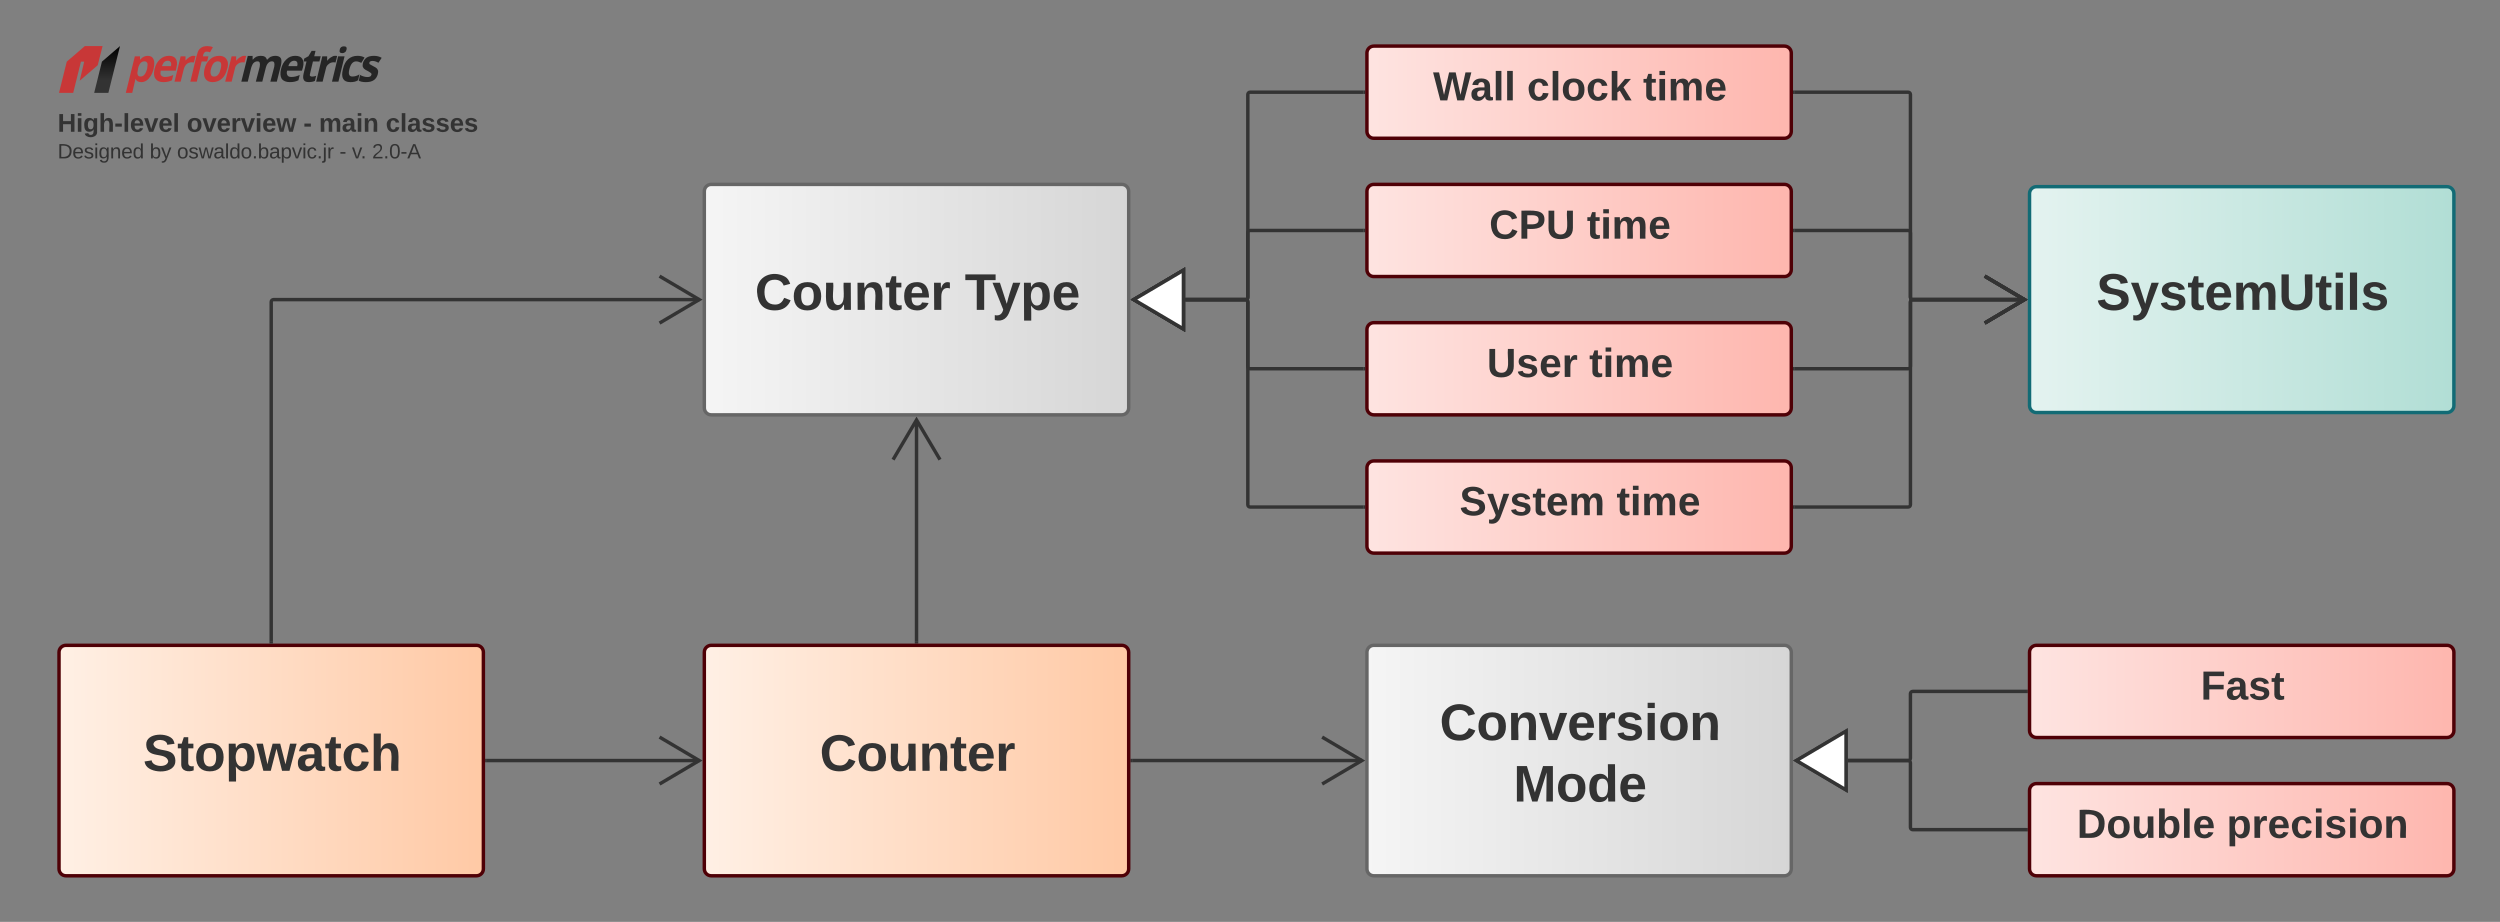 <?xml version="1.0" encoding="UTF-8" standalone="no"?>
<svg
   xmlns:dc="http://purl.org/dc/elements/1.1/"
   xmlns:cc="http://creativecommons.org/ns#"
   xmlns:rdf="http://www.w3.org/1999/02/22-rdf-syntax-ns#"
   xmlns:svg="http://www.w3.org/2000/svg"
   xmlns="http://www.w3.org/2000/svg"
   xmlns:xlink="http://www.w3.org/1999/xlink"
   xmlns:sodipodi="http://sodipodi.sourceforge.net/DTD/sodipodi-0.dtd"
   xmlns:inkscape="http://www.inkscape.org/namespaces/inkscape"
   width="1084.74"
   height="400"
   version="1.1"
   id="svg598"
   sodipodi:docname="High-level overview - v2.0-A.svg"
   inkscape:version="0.92.4 (5da689c313, 2019-01-14)"
   inkscape:export-filename="C:\Users\oswal\GitHub\performetrics\resources\High-level overview - v2.0-A.png"
   inkscape:export-xdpi="70.800003"
   inkscape:export-ydpi="70.800003">
  <rect width="100%" height="100%" fill="#808080" stroke="none"/>
  <defs
     id="defs602">
    <linearGradient
       inkscape:collect="always"
       id="linearGradient1848">
      <stop
         style="stop-color:#fee4e1;stop-opacity:1"
         offset="0"
         id="stop1844" />
      <stop
         style="stop-color:#feb6ae;stop-opacity:1"
         offset="1"
         id="stop1846" />
    </linearGradient>
    <linearGradient
       inkscape:collect="always"
       id="linearGradient1840">
      <stop
         style="stop-color:#e4f3f0;stop-opacity:1"
         offset="0"
         id="stop1836" />
      <stop
         style="stop-color:#b1ded5;stop-opacity:1"
         offset="1"
         id="stop1838" />
    </linearGradient>
    <linearGradient
       inkscape:collect="always"
       id="linearGradient1770">
      <stop
         style="stop-color:#fff0e5;stop-opacity:1;"
         offset="0"
         id="stop1766" />
      <stop
         style="stop-color:#ffc9a5;stop-opacity:1"
         offset="1"
         id="stop1768" />
    </linearGradient>
    <linearGradient
       id="linearGradient1764"
       inkscape:collect="always">
      <stop
         id="stop1760"
         offset="0"
         style="stop-color:#f5f5f5;stop-opacity:1" />
      <stop
         id="stop1762"
         offset="1"
         style="stop-color:#d6d6d6;stop-opacity:1" />
    </linearGradient>
    <defs
       id="defs594">
      <linearGradient
         y2="54.95"
         x2="61.99"
         y1="40.3"
         x1="61.99"
         id="a"
         gradientUnits="userSpaceOnUse"
         gradientTransform="translate(-14.394,-20)">
        <stop
           id="stop178"
           offset="0%" />
        <stop
           id="stop180"
           stop-color="#333"
           offset="100%" />
      </linearGradient>
      <path
         id="D"
         d="M169-182c-1-43-94-46-97-3 18 66 151 10 154 114 3 95-165 93-204 36-6-8-10-19-12-30l50-8c3 46 112 56 116 5-17-69-150-10-154-114-4-87 153-88 188-35 5 8 8 18 10 28"
         fill="#333" />
      <path
         id="E"
         d="M115-3C79 11 28 4 28-45v-112H4v-33h27l15-45h31v45h36v33H77v99c-1 23 16 31 38 25v30"
         fill="#333" />
      <path
         id="F"
         d="M110-194c64 0 96 36 96 99 0 64-35 99-97 99-61 0-95-36-95-99 0-62 34-99 96-99zm-1 164c35 0 45-28 45-65 0-40-10-65-43-65-34 0-45 26-45 65 0 36 10 65 43 65"
         fill="#333" />
      <path
         id="G"
         d="M135-194c53 0 70 44 70 98 0 56-19 98-73 100-31 1-45-17-59-34 3 33 2 69 2 105H25l-1-265h48c2 10 0 23 3 31 11-24 29-35 60-35zM114-30c33 0 39-31 40-66 0-38-9-64-40-64-56 0-55 130 0 130"
         fill="#333" />
      <path
         id="H"
         d="M231 0h-52l-39-155L100 0H48L-1-190h46L77-45c9-52 24-97 36-145h53l37 145 32-145h46"
         fill="#333" />
      <path
         id="I"
         d="M133-34C117-15 103 5 69 4 32 3 11-16 11-54c-1-60 55-63 116-61 1-26-3-47-28-47-18 1-26 9-28 27l-52-2c7-38 36-58 82-57s74 22 75 68l1 82c-1 14 12 18 25 15v27c-30 8-71 5-69-32zm-48 3c29 0 43-24 42-57-32 0-66-3-65 30 0 17 8 27 23 27"
         fill="#333" />
      <path
         id="J"
         d="M190-63c-7 42-38 67-86 67-59 0-84-38-90-98-12-110 154-137 174-36l-49 2c-2-19-15-32-35-32-30 0-35 28-38 64-6 74 65 87 74 30"
         fill="#333" />
      <path
         id="K"
         d="M114-157C55-157 80-60 75 0H25v-261h50l-1 109c12-26 28-41 61-42 86-1 58 113 63 194h-50c-7-57 23-157-34-157"
         fill="#333" />
      <g
         id="b">
        <use
           id="use191"
           xlink:href="#D"
           transform="matrix(0.062,0,0,0.062,0,0)" />
        <use
           id="use193"
           xlink:href="#E"
           transform="matrix(0.062,0,0,0.062,14.815,0)" />
        <use
           id="use195"
           xlink:href="#F"
           transform="matrix(0.062,0,0,0.062,22.16,0)" />
        <use
           id="use197"
           xlink:href="#G"
           transform="matrix(0.062,0,0,0.062,35.679,0)" />
        <use
           id="use199"
           xlink:href="#H"
           transform="matrix(0.062,0,0,0.062,49.198,0)" />
        <use
           id="use201"
           xlink:href="#I"
           transform="matrix(0.062,0,0,0.062,66.481,0)" />
        <use
           id="use203"
           xlink:href="#E"
           transform="matrix(0.062,0,0,0.062,78.827,0)" />
        <use
           id="use205"
           xlink:href="#J"
           transform="matrix(0.062,0,0,0.062,86.173,0)" />
        <use
           id="use207"
           xlink:href="#K"
           transform="matrix(0.062,0,0,0.062,98.519,0)" />
      </g>
      <path
         id="L"
         d="M67-125c0 53 21 87 73 88 37 1 54-22 65-47l45 17C233-25 199 4 140 4 58 4 20-42 15-125 8-235 124-281 211-232c18 10 29 29 36 50l-46 12c-8-25-30-41-62-41-52 0-71 34-72 86"
         fill="#333" />
      <path
         id="M"
         d="M85 4C-2 5 27-109 22-190h50c7 57-23 150 33 157 60-5 35-97 40-157h50l1 190h-47c-2-12 1-28-3-38-12 25-28 42-61 42"
         fill="#333" />
      <path
         id="N"
         d="M135-194c87-1 58 113 63 194h-50c-7-57 23-157-34-157-59 0-34 97-39 157H25l-1-190h47c2 12-1 28 3 38 12-26 28-41 61-42"
         fill="#333" />
      <path
         id="O"
         d="M185-48c-13 30-37 53-82 52C43 2 14-33 14-96s30-98 90-98c62 0 83 45 84 108H66c0 31 8 55 39 56 18 0 30-7 34-22zm-45-69c5-46-57-63-70-21-2 6-4 13-4 21h74"
         fill="#333" />
      <path
         id="P"
         d="M135-150c-39-12-60 13-60 57V0H25l-1-190h47c2 13-1 29 3 40 6-28 27-53 61-41v41"
         fill="#333" />
      <g
         id="c">
        <use
           id="use215"
           xlink:href="#L"
           transform="matrix(0.062,0,0,0.062,0,0)" />
        <use
           id="use217"
           xlink:href="#F"
           transform="matrix(0.062,0,0,0.062,15.988,0)" />
        <use
           id="use219"
           xlink:href="#M"
           transform="matrix(0.062,0,0,0.062,29.506,0)" />
        <use
           id="use221"
           xlink:href="#N"
           transform="matrix(0.062,0,0,0.062,43.025,0)" />
        <use
           id="use223"
           xlink:href="#E"
           transform="matrix(0.062,0,0,0.062,56.543,0)" />
        <use
           id="use225"
           xlink:href="#O"
           transform="matrix(0.062,0,0,0.062,63.889,0)" />
        <use
           id="use227"
           xlink:href="#P"
           transform="matrix(0.062,0,0,0.062,76.235,0)" />
      </g>
      <g
         id="d">
        <use
           id="use230"
           xlink:href="#L"
           transform="matrix(0.062,0,0,0.062,0,0)" />
        <use
           id="use232"
           xlink:href="#F"
           transform="matrix(0.062,0,0,0.062,15.988,0)" />
        <use
           id="use234"
           xlink:href="#M"
           transform="matrix(0.062,0,0,0.062,29.506,0)" />
        <use
           id="use236"
           xlink:href="#N"
           transform="matrix(0.062,0,0,0.062,43.025,0)" />
        <use
           id="use238"
           xlink:href="#E"
           transform="matrix(0.062,0,0,0.062,56.543,0)" />
        <use
           id="use240"
           xlink:href="#O"
           transform="matrix(0.062,0,0,0.062,63.889,0)" />
        <use
           id="use242"
           xlink:href="#P"
           transform="matrix(0.062,0,0,0.062,76.235,0)" />
      </g>
      <path
         id="Q"
         d="M136-208V0H84v-208H4v-40h212v40h-80"
         fill="#333" />
      <path
         id="R"
         d="M123 10C108 53 80 86 19 72V37c35 8 53-11 59-39L3-190h52l48 148c12-52 28-100 44-148h51"
         fill="#333" />
      <g
         id="e">
        <use
           id="use247"
           xlink:href="#Q"
           transform="matrix(0.062,0,0,0.062,0,0)" />
        <use
           id="use249"
           xlink:href="#R"
           transform="matrix(0.062,0,0,0.062,11.852,0)" />
        <use
           id="use251"
           xlink:href="#G"
           transform="matrix(0.062,0,0,0.062,24.198,0)" />
        <use
           id="use253"
           xlink:href="#O"
           transform="matrix(0.062,0,0,0.062,37.716,0)" />
      </g>
      <path
         id="S"
         d="M275 0h-61l-44-196L126 0H64L0-248h53L97-49l45-199h58l43 199 44-199h52"
         fill="#333" />
      <path
         id="T"
         d="M25 0v-261h50V0H25"
         fill="#333" />
      <g
         id="f">
        <use
           id="use258"
           xlink:href="#S"
           transform="matrix(0.049,0,0,0.049,0,0)" />
        <use
           id="use260"
           xlink:href="#I"
           transform="matrix(0.049,0,0,0.049,16.099,0)" />
        <use
           id="use262"
           xlink:href="#T"
           transform="matrix(0.049,0,0,0.049,25.975,0)" />
        <use
           id="use264"
           xlink:href="#T"
           transform="matrix(0.049,0,0,0.049,30.914,0)" />
      </g>
      <path
         id="U"
         d="M147 0L96-86 75-71V0H25v-261h50v150l67-79h53l-66 74L201 0h-54"
         fill="#333" />
      <g
         id="g">
        <use
           id="use268"
           xlink:href="#J"
           transform="matrix(0.049,0,0,0.049,0,0)" />
        <use
           id="use270"
           xlink:href="#T"
           transform="matrix(0.049,0,0,0.049,9.877,0)" />
        <use
           id="use272"
           xlink:href="#F"
           transform="matrix(0.049,0,0,0.049,14.815,0)" />
        <use
           id="use274"
           xlink:href="#J"
           transform="matrix(0.049,0,0,0.049,25.63,0)" />
        <use
           id="use276"
           xlink:href="#U"
           transform="matrix(0.049,0,0,0.049,35.506,0)" />
      </g>
      <path
         id="V"
         d="M25-224v-37h50v37H25zM25 0v-190h50V0H25"
         fill="#333" />
      <path
         id="W"
         d="M220-157c-53 9-28 100-34 157h-49v-107c1-27-5-49-29-50C55-147 81-57 75 0H25l-1-190h47c2 12-1 28 3 38 10-53 101-56 108 0 13-22 24-43 59-42 82 1 51 116 57 194h-49v-107c-1-25-5-48-29-50"
         fill="#333" />
      <g
         id="h">
        <use
           id="use281"
           xlink:href="#E"
           transform="matrix(0.049,0,0,0.049,0,0)" />
        <use
           id="use283"
           xlink:href="#V"
           transform="matrix(0.049,0,0,0.049,5.877,0)" />
        <use
           id="use285"
           xlink:href="#W"
           transform="matrix(0.049,0,0,0.049,10.815,0)" />
        <use
           id="use287"
           xlink:href="#O"
           transform="matrix(0.049,0,0,0.049,26.617,0)" />
      </g>
      <path
         id="X"
         d="M24-248c93 1 206-16 204 79-1 75-69 88-152 82V0H24v-248zm52 121c47 0 100 7 100-41 0-47-54-39-100-39v80"
         fill="#333" />
      <path
         id="Y"
         d="M238-95c0 69-44 99-111 99C63 4 22-25 22-93v-155h51v151c-1 38 19 59 55 60 90 1 49-130 58-211h52v153"
         fill="#333" />
      <g
         id="i">
        <use
           id="use292"
           xlink:href="#L"
           transform="matrix(0.049,0,0,0.049,0,0)" />
        <use
           id="use294"
           xlink:href="#X"
           transform="matrix(0.049,0,0,0.049,12.79,0)" />
        <use
           id="use296"
           xlink:href="#Y"
           transform="matrix(0.049,0,0,0.049,24.642,0)" />
      </g>
      <g
         id="j">
        <use
           id="use299"
           xlink:href="#E"
           transform="matrix(0.049,0,0,0.049,0,0)" />
        <use
           id="use301"
           xlink:href="#V"
           transform="matrix(0.049,0,0,0.049,5.877,0)" />
        <use
           id="use303"
           xlink:href="#W"
           transform="matrix(0.049,0,0,0.049,10.815,0)" />
        <use
           id="use305"
           xlink:href="#O"
           transform="matrix(0.049,0,0,0.049,26.617,0)" />
      </g>
      <path
         id="Z"
         d="M137-138c1-29-70-34-71-4 15 46 118 7 119 86 1 83-164 76-172 9l43-7c4 19 20 25 44 25 33 8 57-30 24-41C81-84 22-81 20-136c-2-80 154-74 161-7"
         fill="#333" />
      <g
         id="k">
        <use
           id="use309"
           xlink:href="#Y"
           transform="matrix(0.049,0,0,0.049,0,0)" />
        <use
           id="use311"
           xlink:href="#Z"
           transform="matrix(0.049,0,0,0.049,12.79,0)" />
        <use
           id="use313"
           xlink:href="#O"
           transform="matrix(0.049,0,0,0.049,22.667,0)" />
        <use
           id="use315"
           xlink:href="#P"
           transform="matrix(0.049,0,0,0.049,32.543,0)" />
      </g>
      <g
         id="l">
        <use
           id="use318"
           xlink:href="#D"
           transform="matrix(0.049,0,0,0.049,0,0)" />
        <use
           id="use320"
           xlink:href="#R"
           transform="matrix(0.049,0,0,0.049,11.852,0)" />
        <use
           id="use322"
           xlink:href="#Z"
           transform="matrix(0.049,0,0,0.049,21.728,0)" />
        <use
           id="use324"
           xlink:href="#E"
           transform="matrix(0.049,0,0,0.049,31.605,0)" />
        <use
           id="use326"
           xlink:href="#O"
           transform="matrix(0.049,0,0,0.049,37.481,0)" />
        <use
           id="use328"
           xlink:href="#W"
           transform="matrix(0.049,0,0,0.049,47.358,0)" />
      </g>
      <g
         id="m">
        <use
           id="use331"
           xlink:href="#D"
           transform="matrix(0.062,0,0,0.062,0,0)" />
        <use
           id="use333"
           xlink:href="#R"
           transform="matrix(0.062,0,0,0.062,14.815,0)" />
        <use
           id="use335"
           xlink:href="#Z"
           transform="matrix(0.062,0,0,0.062,27.16,0)" />
        <use
           id="use337"
           xlink:href="#E"
           transform="matrix(0.062,0,0,0.062,39.506,0)" />
        <use
           id="use339"
           xlink:href="#O"
           transform="matrix(0.062,0,0,0.062,46.852,0)" />
        <use
           id="use341"
           xlink:href="#W"
           transform="matrix(0.062,0,0,0.062,59.198,0)" />
        <use
           id="use343"
           xlink:href="#Y"
           transform="matrix(0.062,0,0,0.062,78.951,0)" />
        <use
           id="use345"
           xlink:href="#E"
           transform="matrix(0.062,0,0,0.062,94.938,0)" />
        <use
           id="use347"
           xlink:href="#V"
           transform="matrix(0.062,0,0,0.062,102.284,0)" />
        <use
           id="use349"
           xlink:href="#T"
           transform="matrix(0.062,0,0,0.062,108.457,0)" />
        <use
           id="use351"
           xlink:href="#Z"
           transform="matrix(0.062,0,0,0.062,114.63,0)" />
      </g>
      <path
         id="aa"
         d="M128 0H69L1-190h53L99-40l48-150h52"
         fill="#333" />
      <g
         id="n">
        <use
           id="use355"
           xlink:href="#L"
           transform="matrix(0.062,0,0,0.062,0,0)" />
        <use
           id="use357"
           xlink:href="#F"
           transform="matrix(0.062,0,0,0.062,15.988,0)" />
        <use
           id="use359"
           xlink:href="#N"
           transform="matrix(0.062,0,0,0.062,29.506,0)" />
        <use
           id="use361"
           xlink:href="#aa"
           transform="matrix(0.062,0,0,0.062,43.025,0)" />
        <use
           id="use363"
           xlink:href="#O"
           transform="matrix(0.062,0,0,0.062,55.37,0)" />
        <use
           id="use365"
           xlink:href="#P"
           transform="matrix(0.062,0,0,0.062,67.716,0)" />
        <use
           id="use367"
           xlink:href="#Z"
           transform="matrix(0.062,0,0,0.062,76.358,0)" />
        <use
           id="use369"
           xlink:href="#V"
           transform="matrix(0.062,0,0,0.062,88.704,0)" />
        <use
           id="use371"
           xlink:href="#F"
           transform="matrix(0.062,0,0,0.062,94.877,0)" />
        <use
           id="use373"
           xlink:href="#N"
           transform="matrix(0.062,0,0,0.062,108.395,0)" />
      </g>
      <path
         id="ab"
         d="M230 0l2-204L168 0h-37L68-204 70 0H24v-248h70l56 185 57-185h69V0h-46"
         fill="#333" />
      <path
         id="ac"
         d="M88-194c31-1 46 15 58 34l-1-101h50l1 261h-48c-2-10 0-23-3-31C134-8 116 4 84 4 32 4 16-41 15-95c0-56 19-97 73-99zm17 164c33 0 40-30 41-66 1-37-9-64-41-64s-38 30-39 65c0 43 13 65 39 65"
         fill="#333" />
      <g
         id="o">
        <use
           id="use378"
           xlink:href="#ab"
           transform="matrix(0.062,0,0,0.062,0,0)" />
        <use
           id="use380"
           xlink:href="#F"
           transform="matrix(0.062,0,0,0.062,18.457,0)" />
        <use
           id="use382"
           xlink:href="#ac"
           transform="matrix(0.062,0,0,0.062,31.975,0)" />
        <use
           id="use384"
           xlink:href="#O"
           transform="matrix(0.062,0,0,0.062,45.494,0)" />
      </g>
      <path
         id="ad"
         d="M76-208v77h127v40H76V0H24v-248h183v40H76"
         fill="#333" />
      <g
         id="p">
        <use
           id="use388"
           xlink:href="#ad"
           transform="matrix(0.049,0,0,0.049,0,0)" />
        <use
           id="use390"
           xlink:href="#I"
           transform="matrix(0.049,0,0,0.049,10.815,0)" />
        <use
           id="use392"
           xlink:href="#Z"
           transform="matrix(0.049,0,0,0.049,20.691,0)" />
        <use
           id="use394"
           xlink:href="#E"
           transform="matrix(0.049,0,0,0.049,30.568,0)" />
      </g>
      <path
         id="ae"
         d="M24-248c120-7 223 5 221 122C244-46 201 0 124 0H24v-248zM76-40c74 7 117-18 117-86 0-67-45-88-117-82v168"
         fill="#333" />
      <path
         id="af"
         d="M135-194c52 0 70 43 70 98 0 56-19 99-73 100-30 1-46-15-58-35L72 0H24l1-261h50v104c11-23 29-37 60-37zM114-30c31 0 40-27 40-66 0-37-7-63-39-63s-41 28-41 65c0 36 8 64 40 64"
         fill="#333" />
      <g
         id="q">
        <use
           id="use399"
           xlink:href="#ae"
           transform="matrix(0.049,0,0,0.049,0,0)" />
        <use
           id="use401"
           xlink:href="#F"
           transform="matrix(0.049,0,0,0.049,12.79,0)" />
        <use
           id="use403"
           xlink:href="#M"
           transform="matrix(0.049,0,0,0.049,23.605,0)" />
        <use
           id="use405"
           xlink:href="#af"
           transform="matrix(0.049,0,0,0.049,34.42,0)" />
        <use
           id="use407"
           xlink:href="#T"
           transform="matrix(0.049,0,0,0.049,45.235,0)" />
        <use
           id="use409"
           xlink:href="#O"
           transform="matrix(0.049,0,0,0.049,50.173,0)" />
      </g>
      <g
         id="r">
        <use
           id="use412"
           xlink:href="#G"
           transform="matrix(0.049,0,0,0.049,0,0)" />
        <use
           id="use414"
           xlink:href="#P"
           transform="matrix(0.049,0,0,0.049,10.815,0)" />
        <use
           id="use416"
           xlink:href="#O"
           transform="matrix(0.049,0,0,0.049,17.728,0)" />
        <use
           id="use418"
           xlink:href="#J"
           transform="matrix(0.049,0,0,0.049,27.605,0)" />
        <use
           id="use420"
           xlink:href="#V"
           transform="matrix(0.049,0,0,0.049,37.481,0)" />
        <use
           id="use422"
           xlink:href="#Z"
           transform="matrix(0.049,0,0,0.049,42.42,0)" />
        <use
           id="use424"
           xlink:href="#V"
           transform="matrix(0.049,0,0,0.049,52.296,0)" />
        <use
           id="use426"
           xlink:href="#F"
           transform="matrix(0.049,0,0,0.049,57.235,0)" />
        <use
           id="use428"
           xlink:href="#N"
           transform="matrix(0.049,0,0,0.049,68.049,0)" />
      </g>
      <path
         id="ag"
         d="M186 0v-106H76V0H24v-248h52v99h110v-99h50V0h-50"
         fill="#333" />
      <path
         id="ah"
         d="M195-6C206 82 75 100 31 46c-4-6-6-13-8-21l49-6c3 16 16 24 34 25 40 0 42-37 40-79-11 22-30 35-61 35-53 0-70-43-70-97 0-56 18-96 73-97 30 0 46 14 59 34l2-30h47zm-90-29c32 0 41-27 41-63 0-35-9-62-40-62-32 0-39 29-40 63 0 36 9 62 39 62"
         fill="#333" />
      <path
         id="ai"
         d="M14-72v-43h91v43H14"
         fill="#333" />
      <g
         id="s">
        <use
           id="use434"
           xlink:href="#ag"
           transform="matrix(0.031,0,0,0.031,0,0)" />
        <use
           id="use436"
           xlink:href="#V"
           transform="matrix(0.031,0,0,0.031,7.994,0)" />
        <use
           id="use438"
           xlink:href="#ah"
           transform="matrix(0.031,0,0,0.031,11.08,0)" />
        <use
           id="use440"
           xlink:href="#K"
           transform="matrix(0.031,0,0,0.031,17.84,0)" />
        <use
           id="use442"
           xlink:href="#ai"
           transform="matrix(0.031,0,0,0.031,24.599,0)" />
        <use
           id="use444"
           xlink:href="#T"
           transform="matrix(0.031,0,0,0.031,28.272,0)" />
        <use
           id="use446"
           xlink:href="#O"
           transform="matrix(0.031,0,0,0.031,31.358,0)" />
        <use
           id="use448"
           xlink:href="#aa"
           transform="matrix(0.031,0,0,0.031,37.531,0)" />
        <use
           id="use450"
           xlink:href="#O"
           transform="matrix(0.031,0,0,0.031,43.704,0)" />
        <use
           id="use452"
           xlink:href="#T"
           transform="matrix(0.031,0,0,0.031,49.877,0)" />
      </g>
      <g
         id="t">
        <use
           id="use455"
           xlink:href="#F"
           transform="matrix(0.031,0,0,0.031,0,0)" />
        <use
           id="use457"
           xlink:href="#aa"
           transform="matrix(0.031,0,0,0.031,6.759,0)" />
        <use
           id="use459"
           xlink:href="#O"
           transform="matrix(0.031,0,0,0.031,12.932,0)" />
        <use
           id="use461"
           xlink:href="#P"
           transform="matrix(0.031,0,0,0.031,19.105,0)" />
        <use
           id="use463"
           xlink:href="#aa"
           transform="matrix(0.031,0,0,0.031,23.426,0)" />
        <use
           id="use465"
           xlink:href="#V"
           transform="matrix(0.031,0,0,0.031,29.599,0)" />
        <use
           id="use467"
           xlink:href="#O"
           transform="matrix(0.031,0,0,0.031,32.685,0)" />
        <use
           id="use469"
           xlink:href="#H"
           transform="matrix(0.031,0,0,0.031,38.858,0)" />
      </g>
      <use
         id="u"
         xlink:href="#ai"
         transform="matrix(0.031,0,0,0.031,0,0)" />
      <g
         id="v">
        <use
           id="use473"
           xlink:href="#W"
           transform="matrix(0.031,0,0,0.031,0,0)" />
        <use
           id="use475"
           xlink:href="#I"
           transform="matrix(0.031,0,0,0.031,9.877,0)" />
        <use
           id="use477"
           xlink:href="#V"
           transform="matrix(0.031,0,0,0.031,16.049,0)" />
        <use
           id="use479"
           xlink:href="#N"
           transform="matrix(0.031,0,0,0.031,19.136,0)" />
      </g>
      <g
         id="w">
        <use
           id="use482"
           xlink:href="#J"
           transform="matrix(0.031,0,0,0.031,0,0)" />
        <use
           id="use484"
           xlink:href="#T"
           transform="matrix(0.031,0,0,0.031,6.173,0)" />
        <use
           id="use486"
           xlink:href="#I"
           transform="matrix(0.031,0,0,0.031,9.259,0)" />
        <use
           id="use488"
           xlink:href="#Z"
           transform="matrix(0.031,0,0,0.031,15.432,0)" />
        <use
           id="use490"
           xlink:href="#Z"
           transform="matrix(0.031,0,0,0.031,21.605,0)" />
        <use
           id="use492"
           xlink:href="#O"
           transform="matrix(0.031,0,0,0.031,27.778,0)" />
        <use
           id="use494"
           xlink:href="#Z"
           transform="matrix(0.031,0,0,0.031,33.951,0)" />
      </g>
      <path
         id="aj"
         d="M30-248c118-7 216 8 213 122C240-48 200 0 122 0H30v-248zM63-27c89 8 146-16 146-99s-60-101-146-95v194"
         fill="#333" />
      <path
         id="ak"
         d="M100-194c63 0 86 42 84 106H49c0 40 14 67 53 68 26 1 43-12 49-29l28 8c-11 28-37 45-77 45C44 4 14-33 15-96c1-61 26-98 85-98zm52 81c6-60-76-77-97-28-3 7-6 17-6 28h103"
         fill="#333" />
      <path
         id="al"
         d="M135-143c-3-34-86-38-87 0 15 53 115 12 119 90S17 21 10-45l28-5c4 36 97 45 98 0-10-56-113-15-118-90-4-57 82-63 122-42 12 7 21 19 24 35"
         fill="#333" />
      <path
         id="am"
         d="M24-231v-30h32v30H24zM24 0v-190h32V0H24"
         fill="#333" />
      <path
         id="an"
         d="M177-190C167-65 218 103 67 71c-23-6-38-20-44-43l32-5c15 47 100 32 89-28v-30C133-14 115 1 83 1 29 1 15-40 15-95c0-56 16-97 71-98 29-1 48 16 59 35 1-10 0-23 2-32h30zM94-22c36 0 50-32 50-73 0-42-14-75-50-75-39 0-46 34-46 75s6 73 46 73"
         fill="#333" />
      <path
         id="ao"
         d="M117-194c89-4 53 116 60 194h-32v-121c0-31-8-49-39-48C34-167 62-67 57 0H25l-1-190h30c1 10-1 24 2 32 11-22 29-35 61-36"
         fill="#333" />
      <path
         id="ap"
         d="M85-194c31 0 48 13 60 33l-1-100h32l1 261h-30c-2-10 0-23-3-31C134-8 116 4 85 4 32 4 16-35 15-94c0-66 23-100 70-100zm9 24c-40 0-46 34-46 75 0 40 6 74 45 74 42 0 51-32 51-76 0-42-9-74-50-73"
         fill="#333" />
      <g
         id="x">
        <use
           id="use504"
           xlink:href="#aj"
           transform="matrix(0.025,0,0,0.025,0,0)" />
        <use
           id="use506"
           xlink:href="#ak"
           transform="matrix(0.025,0,0,0.025,6.395,0)" />
        <use
           id="use508"
           xlink:href="#al"
           transform="matrix(0.025,0,0,0.025,11.333,0)" />
        <use
           id="use510"
           xlink:href="#am"
           transform="matrix(0.025,0,0,0.025,15.778,0)" />
        <use
           id="use512"
           xlink:href="#an"
           transform="matrix(0.025,0,0,0.025,17.728,0)" />
        <use
           id="use514"
           xlink:href="#ao"
           transform="matrix(0.025,0,0,0.025,22.667,0)" />
        <use
           id="use516"
           xlink:href="#ak"
           transform="matrix(0.025,0,0,0.025,27.605,0)" />
        <use
           id="use518"
           xlink:href="#ap"
           transform="matrix(0.025,0,0,0.025,32.543,0)" />
      </g>
      <path
         id="aq"
         d="M115-194c53 0 69 39 70 98 0 66-23 100-70 100C84 3 66-7 56-30L54 0H23l1-261h32v101c10-23 28-34 59-34zm-8 174c40 0 45-34 45-75 0-40-5-75-45-74-42 0-51 32-51 76 0 43 10 73 51 73"
         fill="#333" />
      <path
         id="ar"
         d="M179-190L93 31C79 59 56 82 12 73V49c39 6 53-20 64-50L1-190h34L92-34l54-156h33"
         fill="#333" />
      <g
         id="y">
        <use
           id="use523"
           xlink:href="#aq"
           transform="matrix(0.025,0,0,0.025,0,0)" />
        <use
           id="use525"
           xlink:href="#ar"
           transform="matrix(0.025,0,0,0.025,4.938,0)" />
      </g>
      <path
         id="as"
         d="M100-194c62-1 85 37 85 99 1 63-27 99-86 99S16-35 15-95c0-66 28-99 85-99zM99-20c44 1 53-31 53-75 0-43-8-75-51-75s-53 32-53 75 10 74 51 75"
         fill="#333" />
      <path
         id="at"
         d="M206 0h-36l-40-164L89 0H53L-1-190h32L70-26l43-164h34l41 164 42-164h31"
         fill="#333" />
      <path
         id="au"
         d="M141-36C126-15 110 5 73 4 37 3 15-17 15-53c-1-64 63-63 125-63 3-35-9-54-41-54-24 1-41 7-42 31l-33-3c5-37 33-52 76-52 45 0 72 20 72 64v82c-1 20 7 32 28 27v20c-31 9-61-2-59-35zM48-53c0 20 12 33 32 33 41-3 63-29 60-74-43 2-92-5-92 41"
         fill="#333" />
      <path
         id="av"
         d="M24 0v-261h32V0H24"
         fill="#333" />
      <path
         id="aw"
         d="M33 0v-38h34V0H33"
         fill="#333" />
      <path
         id="ax"
         d="M115-194c55 1 70 41 70 98S169 2 115 4C84 4 66-9 55-30l1 105H24l-1-265h31l2 30c10-21 28-34 59-34zm-8 174c40 0 45-34 45-75s-6-73-45-74c-42 0-51 32-51 76 0 43 10 73 51 73"
         fill="#333" />
      <path
         id="ay"
         d="M108 0H70L1-190h34L89-25l56-165h34"
         fill="#333" />
      <path
         id="az"
         d="M96-169c-40 0-48 33-48 73s9 75 48 75c24 0 41-14 43-38l32 2c-6 37-31 61-74 61-59 0-76-41-82-99-10-93 101-131 147-64 4 7 5 14 7 22l-32 3c-4-21-16-35-41-35"
         fill="#333" />
      <path
         id="aA"
         d="M24-231v-30h32v30H24zM-9 49c24 4 33-6 33-30v-209h32V24c2 40-23 58-65 49V49"
         fill="#333" />
      <path
         id="aB"
         d="M114-163C36-179 61-72 57 0H25l-1-190h30c1 12-1 29 2 39 6-27 23-49 58-41v29"
         fill="#333" />
      <g
         id="z">
        <use
           id="use538"
           xlink:href="#as"
           transform="matrix(0.025,0,0,0.025,0,0)" />
        <use
           id="use540"
           xlink:href="#al"
           transform="matrix(0.025,0,0,0.025,4.938,0)" />
        <use
           id="use542"
           xlink:href="#at"
           transform="matrix(0.025,0,0,0.025,9.383,0)" />
        <use
           id="use544"
           xlink:href="#au"
           transform="matrix(0.025,0,0,0.025,15.778,0)" />
        <use
           id="use546"
           xlink:href="#av"
           transform="matrix(0.025,0,0,0.025,20.716,0)" />
        <use
           id="use548"
           xlink:href="#ap"
           transform="matrix(0.025,0,0,0.025,22.667,0)" />
        <use
           id="use550"
           xlink:href="#as"
           transform="matrix(0.025,0,0,0.025,27.605,0)" />
        <use
           id="use552"
           xlink:href="#aw"
           transform="matrix(0.025,0,0,0.025,32.543,0)" />
        <use
           id="use554"
           xlink:href="#aq"
           transform="matrix(0.025,0,0,0.025,35.012,0)" />
        <use
           id="use556"
           xlink:href="#au"
           transform="matrix(0.025,0,0,0.025,39.951,0)" />
        <use
           id="use558"
           xlink:href="#ax"
           transform="matrix(0.025,0,0,0.025,44.889,0)" />
        <use
           id="use560"
           xlink:href="#ay"
           transform="matrix(0.025,0,0,0.025,49.827,0)" />
        <use
           id="use562"
           xlink:href="#am"
           transform="matrix(0.025,0,0,0.025,54.272,0)" />
        <use
           id="use564"
           xlink:href="#az"
           transform="matrix(0.025,0,0,0.025,56.222,0)" />
        <use
           id="use566"
           xlink:href="#aw"
           transform="matrix(0.025,0,0,0.025,60.667,0)" />
        <use
           id="use568"
           xlink:href="#aA"
           transform="matrix(0.025,0,0,0.025,63.136,0)" />
        <use
           id="use570"
           xlink:href="#aB"
           transform="matrix(0.025,0,0,0.025,65.086,0)" />
      </g>
      <path
         id="aC"
         d="M16-82v-28h88v28H16"
         fill="#333" />
      <use
         id="A"
         xlink:href="#aC"
         transform="matrix(0.025,0,0,0.025,0,0)" />
      <g
         id="B">
        <use
           id="use575"
           xlink:href="#ay"
           transform="matrix(0.025,0,0,0.025,0,0)" />
        <use
           id="use577"
           xlink:href="#aw"
           transform="matrix(0.025,0,0,0.025,3.778,0)" />
      </g>
      <path
         id="aD"
         d="M101-251c82-7 93 87 43 132L82-64C71-53 59-42 53-27h129V0H18c2-99 128-94 128-182 0-28-16-43-45-43s-46 15-49 41l-32-3c6-41 34-60 81-64"
         fill="#333" />
      <path
         id="aE"
         d="M101-251c68 0 85 55 85 127S166 4 100 4C33 4 14-52 14-124c0-73 17-127 87-127zm-1 229c47 0 54-49 54-102s-4-102-53-102c-51 0-55 48-55 102 0 53 5 102 54 102"
         fill="#333" />
      <path
         id="aF"
         d="M205 0l-28-72H64L36 0H1l101-248h38L239 0h-34zm-38-99l-47-123c-12 45-31 82-46 123h93"
         fill="#333" />
      <g
         id="C">
        <use
           id="use583"
           xlink:href="#aD"
           transform="matrix(0.025,0,0,0.025,0,0)" />
        <use
           id="use585"
           xlink:href="#aw"
           transform="matrix(0.025,0,0,0.025,4.938,0)" />
        <use
           id="use587"
           xlink:href="#aE"
           transform="matrix(0.025,0,0,0.025,7.407,0)" />
        <use
           id="use589"
           xlink:href="#aC"
           transform="matrix(0.025,0,0,0.025,12.346,0)" />
        <use
           id="use591"
           xlink:href="#aF"
           transform="matrix(0.025,0,0,0.025,15.284,0)" />
      </g>
    </defs>
    <linearGradient
       inkscape:collect="always"
       xlink:href="#linearGradient1764"
       id="linearGradient1756"
       x1="304.856"
       y1="130"
       x2="490.486"
       y2="130"
       gradientUnits="userSpaceOnUse" />
    <linearGradient
       inkscape:collect="always"
       xlink:href="#linearGradient1764"
       id="linearGradient1758"
       x1="592.356"
       y1="330"
       x2="777.986"
       y2="330"
       gradientUnits="userSpaceOnUse" />
    <linearGradient
       inkscape:collect="always"
       xlink:href="#linearGradient1770"
       id="linearGradient1772"
       x1="304.856"
       y1="330"
       x2="490.486"
       y2="330"
       gradientUnits="userSpaceOnUse" />
    <linearGradient
       inkscape:collect="always"
       xlink:href="#linearGradient1770"
       id="linearGradient1780"
       x1="24.856"
       y1="330"
       x2="210.486"
       y2="330"
       gradientUnits="userSpaceOnUse" />
    <linearGradient
       inkscape:collect="always"
       xlink:href="#linearGradient1848"
       id="linearGradient1796"
       x1="592.356"
       y1="220"
       x2="777.986"
       y2="220"
       gradientUnits="userSpaceOnUse" />
    <linearGradient
       inkscape:collect="always"
       xlink:href="#linearGradient1848"
       id="linearGradient1798"
       x1="592.356"
       y1="160"
       x2="777.986"
       y2="160"
       gradientUnits="userSpaceOnUse" />
    <linearGradient
       inkscape:collect="always"
       xlink:href="#linearGradient1848"
       id="linearGradient1800"
       x1="592.356"
       y1="100"
       x2="777.986"
       y2="100"
       gradientUnits="userSpaceOnUse" />
    <linearGradient
       inkscape:collect="always"
       xlink:href="#linearGradient1848"
       id="linearGradient1802"
       x1="592.356"
       y1="40"
       x2="777.986"
       y2="40"
       gradientUnits="userSpaceOnUse" />
    <linearGradient
       inkscape:collect="always"
       xlink:href="#linearGradient1848"
       id="linearGradient1824"
       x1="879.856"
       y1="300"
       x2="1065.486"
       y2="300"
       gradientUnits="userSpaceOnUse" />
    <linearGradient
       inkscape:collect="always"
       xlink:href="#linearGradient1848"
       id="linearGradient1834"
       gradientUnits="userSpaceOnUse"
       x1="879.856"
       y1="360"
       x2="1065.486"
       y2="360" />
    <linearGradient
       inkscape:collect="always"
       xlink:href="#linearGradient1840"
       id="linearGradient1842"
       x1="879.856"
       y1="130"
       x2="1065.486"
       y2="130"
       gradientUnits="userSpaceOnUse" />
  </defs>
  <sodipodi:namedview
     pagecolor="#ffffff"
     bordercolor="#666666"
     borderopacity="1"
     objecttolerance="10"
     gridtolerance="10"
     guidetolerance="10"
     inkscape:pageopacity="0"
     inkscape:pageshadow="2"
     inkscape:window-width="1920"
     inkscape:window-height="1017"
     id="namedview600"
     showgrid="false"
     inkscape:zoom="0.84444199"
     inkscape:cx="309.89759"
     inkscape:cy="282.9649"
     inkscape:window-x="-8"
     inkscape:window-y="-8"
     inkscape:window-maximized="1"
     inkscape:current-layer="svg598" />
  <path
     style="fill:none;stroke:#333333;stroke-width:1.5"
     inkscape:connector-curvature="0"
     id="path2"
     d="m 211.236,330 h 92.26" />
  <path
     style="fill:#333333"
     inkscape:connector-curvature="0"
     id="path4"
     d="m 211.256,330.75 h -0.77 v -1.5 h 0.77 z" />
  <path
     style="fill:none;stroke:#333333;stroke-width:1.5"
     inkscape:connector-curvature="0"
     id="path6"
     d="m 286.166,340.18 17.22,-10.18 -17.22,-10.18 m 205.07,10.18 h 99.76" />
  <path
     style="fill:#333333"
     inkscape:connector-curvature="0"
     id="path8"
     d="m 491.256,330.75 h -0.77 v -1.5 h 0.77 z" />
  <path
     style="fill:none;stroke:#333333;stroke-width:1.5"
     inkscape:connector-curvature="0"
     id="path10"
     d="M 573.666,340.18 590.886,330 573.666,319.82 m -175.99,-137.72 v 96.4 m 10.18,-79.06 -10.18,-17.22 -10.18,17.22" />
  <path
     style="fill:#333333"
     inkscape:connector-curvature="0"
     id="path12"
     d="m 398.426,279.25 h -1.5 v -0.77 h 1.5 z" />
  <path
     style="fill:none;stroke:#333333;stroke-width:1.5"
     inkscape:connector-curvature="0"
     id="path14"
     d="m 778.736,40 h 49.2 c 0.54,0 1,0.45 1,1 v 88 c 0,0.55 0.43,1 1,1 h 48.56" />
  <path
     style="fill:#333333"
     inkscape:connector-curvature="0"
     id="path16"
     d="m 778.756,40.75 h -0.77 v -1.5 h 0.77 z" />
  <path
     style="fill:none;stroke:#333333;stroke-width:1.5"
     inkscape:connector-curvature="0"
     id="path18"
     d="M 861.166,140.18 878.386,130 861.166,119.82 M 879.106,300 h -49.18 c -0.56,0 -1,0.45 -1,1 v 28 c 0,0.55 -0.45,1 -1,1 h -26.2" />
  <path
     style="fill:#333333"
     inkscape:connector-curvature="0"
     id="path20"
     d="m 879.856,300.75 h -0.77 v -1.5 h 0.77 z" />
  <path
     style="fill:#ffffff;stroke:#333333;stroke-width:1.5"
     inkscape:connector-curvature="0"
     id="path22"
     d="m 779.466,330 21.52,-12.73 v 25.46 z" />
  <path
     style="fill:none;stroke:#333333;stroke-width:1.5"
     inkscape:connector-curvature="0"
     id="path24"
     d="m 879.106,360 h -49.18 c -0.56,0 -1,-0.45 -1,-1 v -28 c 0,-0.55 -0.45,-1 -1,-1 h -26.2" />
  <path
     style="fill:#333333"
     inkscape:connector-curvature="0"
     id="path26"
     d="m 879.856,360.75 h -0.77 v -1.5 h 0.77 z" />
  <path
     style="fill:#ffffff;stroke:#333333;stroke-width:1.5"
     inkscape:connector-curvature="0"
     id="path28"
     d="m 779.466,330 21.52,-12.73 v 25.46 z" />
  <path
     style="fill:none;stroke:#333333;stroke-width:1.5"
     inkscape:connector-curvature="0"
     id="path30"
     d="m 591.606,160 h -49.18 c -0.56,0 -1,-0.45 -1,-1 v -28 c 0,-0.55 -0.45,-1 -1,-1 h -26.2" />
  <path
     style="fill:#333333"
     inkscape:connector-curvature="0"
     id="path32"
     d="m 592.356,160.75 h -0.77 v -1.5 h 0.77 z" />
  <path
     style="fill:#ffffff;stroke:#333333;stroke-width:1.5"
     inkscape:connector-curvature="0"
     id="path34"
     d="m 491.966,130 21.52,-12.73 v 25.46 z" />
  <path
     style="fill:none;stroke:#333333;stroke-width:1.5"
     inkscape:connector-curvature="0"
     id="path36"
     d="m 591.606,100 h -49.18 c -0.56,0 -1,0.45 -1,1 v 28 c 0,0.55 -0.45,1 -1,1 h -26.2" />
  <path
     style="fill:#333333"
     inkscape:connector-curvature="0"
     id="path38"
     d="m 592.356,100.75 h -0.77 v -1.5 h 0.77 z" />
  <path
     style="fill:#ffffff;stroke:#333333;stroke-width:1.5"
     inkscape:connector-curvature="0"
     id="path40"
     d="m 491.966,130 21.52,-12.73 v 25.46 z" />
  <path
     style="fill:none;stroke:#333333;stroke-width:1.5"
     inkscape:connector-curvature="0"
     id="path42"
     d="m 591.606,220 h -49.18 c -0.56,0 -1,-0.45 -1,-1 v -88 c 0,-0.55 -0.45,-1 -1,-1 h -26.2" />
  <path
     style="fill:#333333"
     inkscape:connector-curvature="0"
     id="path44"
     d="m 592.356,220.75 h -0.77 v -1.5 h 0.77 z" />
  <path
     style="fill:#ffffff;stroke:#333333;stroke-width:1.5"
     inkscape:connector-curvature="0"
     id="path46"
     d="m 491.966,130 21.52,-12.73 v 25.46 z" />
  <path
     style="fill:none;stroke:#333333;stroke-width:1.5"
     inkscape:connector-curvature="0"
     id="path48"
     d="m 591.606,40 h -49.18 c -0.56,0 -1,0.45 -1,1 v 88 c 0,0.55 -0.45,1 -1,1 h -26.2" />
  <path
     style="fill:#333333"
     inkscape:connector-curvature="0"
     id="path50"
     d="m 592.356,40.75 h -0.77 v -1.5 h 0.77 z" />
  <path
     style="fill:#ffffff;stroke:#333333;stroke-width:1.5"
     inkscape:connector-curvature="0"
     id="path52"
     d="m 491.966,130 21.52,-12.73 v 25.46 z" />
  <path
     style="fill:none;stroke:#333333;stroke-width:1.5"
     inkscape:connector-curvature="0"
     id="path54"
     d="m 778.736,100 h 49.2 c 0.54,0 1,0.45 1,1 v 28 c 0,0.55 0.43,1 1,1 h 48.56" />
  <path
     style="fill:#333333"
     inkscape:connector-curvature="0"
     id="path56"
     d="m 778.756,100.75 h -0.77 v -1.5 h 0.77 z" />
  <path
     style="fill:none;stroke:#333333;stroke-width:1.5"
     inkscape:connector-curvature="0"
     id="path58"
     d="M 861.166,140.18 878.386,130 861.166,119.82" />
  <path
     style="fill:none;stroke:#333333;stroke-width:1.5"
     inkscape:connector-curvature="0"
     id="path60"
     d="m 778.736,160 h 49.2 c 0.54,0 1,-0.45 1,-1 v -28 c 0,-0.55 0.43,-1 1,-1 h 48.56" />
  <path
     style="fill:#333333"
     inkscape:connector-curvature="0"
     id="path62"
     d="m 778.756,160.75 h -0.77 v -1.5 h 0.77 z" />
  <path
     style="fill:none;stroke:#333333;stroke-width:1.5"
     inkscape:connector-curvature="0"
     id="path64"
     d="M 861.166,140.18 878.386,130 861.166,119.82" />
  <path
     style="fill:none;stroke:#333333;stroke-width:1.5"
     inkscape:connector-curvature="0"
     id="path66"
     d="m 778.736,220 h 49.2 c 0.54,0 1,-0.45 1,-1 v -88 c 0,-0.55 0.43,-1 1,-1 h 48.56" />
  <path
     style="fill:#333333"
     inkscape:connector-curvature="0"
     id="path68"
     d="m 778.756,220.75 h -0.77 v -1.5 h 0.77 z" />
  <path
     style="fill:none;stroke:#333333;stroke-width:1.5"
     inkscape:connector-curvature="0"
     id="path70"
     d="M 861.166,140.18 878.386,130 861.166,119.82" />
  <path
     style="fill:#c83737;stroke:#000000;stroke-width:1.5;stroke-opacity:0"
     inkscape:connector-curvature="0"
     id="path72"
     d="m 61.306,35.63 c -1.26,0 -2.1,-0.46 -2.52,-1.42 -0.42,2 -0.98,4.3 -1.4,6.08 h -2.8 l 3.92,-15.86 h 2.24 v 1.42 h 0.14 c 0.84,-1.08 1.96,-1.62 3.22,-1.62 1.26,0 2.1,0.5 2.52,1.5 0.42,1 0.42,2.4 0,4.2 -0.28,1.17 -0.7,2.18 -1.26,3.06 -0.56,0.85 -1.12,1.52 -1.82,1.96 -0.7,0.47 -1.54,0.7 -2.24,0.7 z m 1.4,-9.02 c -0.7,0 -1.26,0.25 -1.68,0.7 -0.42,0.47 -0.84,1.22 -1.12,2.27 v 0.32 c -0.28,1.17 -0.42,2.02 -0.14,2.53 0.14,0.5 0.56,0.77 1.26,0.77 1.26,0 2.24,-1.12 2.8,-3.33 0.14,-1.1 0.28,-1.9 0.14,-2.43 -0.28,-0.55 -0.7,-0.83 -1.26,-0.83 z m 10.08,-0.26 c -0.56,0 -1.12,0.2 -1.54,0.6 -0.42,0.4 -0.7,0.98 -0.98,1.73 h 3.92 c 0.14,-0.75 0.14,-1.32 -0.14,-1.73 -0.28,-0.4 -0.7,-0.6 -1.26,-0.6 z m -1.96,9.28 c -1.54,0 -2.66,-0.48 -3.36,-1.48 -0.7,-0.97 -0.84,-2.35 -0.42,-4.15 0.42,-1.85 1.26,-3.27 2.38,-4.26 1.12,-1.02 2.38,-1.52 3.92,-1.52 1.4,0 2.38,0.44 2.94,1.32 0.56,0.9 0.7,2.12 0.28,3.7 l -0.28,1.42 h -6.58 c -0.14,0.88 -0.14,1.53 0.14,2 0.42,0.5 0.98,0.74 1.68,0.74 0.7,0 1.26,-0.08 1.82,-0.22 0.56,-0.12 1.26,-0.35 1.82,-0.65 l -0.56,2.3 c -0.56,0.27 -1.12,0.48 -1.68,0.6 -0.56,0.14 -1.26,0.2 -2.1,0.2 z m 13.02,-11.41 c 0.42,0 0.7,0.02 0.98,0.08 l -0.7,2.82 c -0.28,-0.06 -0.56,-0.1 -0.84,-0.1 -0.84,0 -1.68,0.24 -2.24,0.75 -0.56,0.48 -0.98,1.17 -1.26,2.06 l -1.4,5.6 h -2.66 l 2.66,-11 h 2.1 v 1.83 c 0.56,-0.6 1.12,-1.1 1.68,-1.48 0.7,-0.38 1.12,-0.56 1.68,-0.56 z m 6.16,-4.22 c -1.26,0 -2.24,0.28 -2.94,0.87 -0.84,0.57 -1.26,1.48 -1.54,2.74 l -0.28,0.82 -0.56,2.25 -2.1,8.76 h 2.8 l 2.1,-8.76 h 2.38 l 0.56,-2.25 h -2.38 l 0.14,-0.7 c 0.14,-0.37 0.28,-0.7 0.56,-0.96 0.14,-0.25 0.56,-0.37 0.98,-0.37 0.42,0 0.84,0.07 1.4,0.28 l 1.26,-2.2 c -0.7,-0.32 -1.54,-0.48 -2.38,-0.48 z m 1.54,9.9 c -0.28,1.1 -0.28,1.92 0,2.47 0.14,0.57 0.56,0.85 1.4,0.85 0.7,0 1.26,-0.28 1.68,-0.83 0.56,-0.58 0.84,-1.4 1.12,-2.5 0.28,-1.08 0.28,-1.9 0.14,-2.44 -0.14,-0.55 -0.7,-0.83 -1.4,-0.83 -0.7,0 -1.26,0.28 -1.82,0.83 -0.42,0.53 -0.84,1.36 -1.12,2.45 z m 7,0 c -0.42,1.8 -1.12,3.2 -2.24,4.2 -1.12,1.03 -2.52,1.53 -4.06,1.53 -0.98,0 -1.82,-0.24 -2.38,-0.7 -0.7,-0.45 -0.98,-1.12 -1.26,-2 -0.14,-0.87 -0.14,-1.86 0.14,-3.02 0.42,-1.8 1.26,-3.2 2.38,-4.18 1.12,-1.02 2.38,-1.5 4.06,-1.5 0.98,0 1.68,0.22 2.38,0.7 0.56,0.45 0.98,1.1 1.26,1.95 0.14,0.88 0.14,1.9 -0.28,3.04 z m 7.42,-5.68 c 0.42,0 0.7,0.02 0.84,0.08 l -0.7,2.82 c -0.14,-0.06 -0.42,-0.1 -0.7,-0.1 -0.98,0 -1.68,0.24 -2.24,0.75 -0.7,0.48 -1.12,1.17 -1.26,2.06 l -1.4,5.6 h -2.8 l 2.8,-11 h 1.96 v 1.83 h 0.14 c 0.42,-0.6 0.98,-1.1 1.68,-1.48 0.56,-0.38 0.98,-0.56 1.68,-0.56 z" />
  <path
     style="fill:#252525;stroke:#000000;stroke-width:1.5;stroke-opacity:0"
     inkscape:connector-curvature="0"
     id="path74"
     d="m 113.806,35.43 h -2.8 L 112.686,29 c 0.14,-0.8 0.14,-1.4 0,-1.78 -0.14,-0.4 -0.42,-0.6 -0.98,-0.6 -0.7,0 -1.26,0.27 -1.82,0.84 -0.42,0.57 -0.84,1.5 -1.12,2.8 l -1.26,5.17 h -2.8 l 2.8,-11.17 h 2.1 v 1.58 h 0.14 c 0.42,-0.5 0.84,-0.9 1.4,-1.2 0.7,-0.28 1.26,-0.42 1.96,-0.42 1.54,0 2.38,0.52 2.66,1.62 h 0.28 c 0.42,-0.53 0.84,-0.9 1.4,-1.2 0.7,-0.28 1.26,-0.42 1.96,-0.42 1.12,0 1.96,0.32 2.38,0.95 0.42,0.65 0.42,1.66 0.14,3.08 l -1.82,7.18 h -2.8 l 1.68,-6.43 c 0.14,-0.8 0.14,-1.4 0,-1.78 -0.14,-0.4 -0.42,-0.6 -0.98,-0.6 -0.7,0 -1.26,0.25 -1.68,0.78 -0.56,0.53 -0.84,1.36 -1.12,2.5 z m 13.86,-9.08 c -0.56,0 -1.12,0.2 -1.54,0.6 -0.42,0.4 -0.84,0.98 -0.98,1.73 h 3.78 c 0.28,-0.75 0.14,-1.32 0,-1.73 -0.28,-0.4 -0.7,-0.6 -1.26,-0.6 z m -1.96,9.28 c -1.54,0 -2.8,-0.48 -3.5,-1.48 -0.56,-0.97 -0.7,-2.35 -0.28,-4.15 0.42,-1.85 1.26,-3.27 2.38,-4.26 0.98,-1.02 2.38,-1.52 3.78,-1.52 1.54,0 2.52,0.44 3.08,1.32 0.56,0.9 0.7,2.12 0.28,3.7 l -0.42,1.42 h -6.44 c -0.28,0.88 -0.14,1.53 0.14,2 0.28,0.5 0.84,0.74 1.68,0.74 0.56,0 1.26,-0.08 1.82,-0.22 0.56,-0.12 1.12,-0.35 1.82,-0.65 l -0.56,2.3 c -0.56,0.27 -1.12,0.48 -1.68,0.6 -0.56,0.14 -1.26,0.2 -2.1,0.2 z" />
  <path
     style="fill:#252525;stroke:#000000;stroke-width:1.5;stroke-opacity:0"
     inkscape:connector-curvature="0"
     id="path76"
     d="m 135.366,33.24 c 0.56,0 1.12,-0.12 1.82,-0.35 l -0.56,2.23 c -0.7,0.34 -1.68,0.5 -2.66,0.5 -1.12,0 -1.82,-0.3 -2.1,-0.9 -0.42,-0.62 -0.42,-1.53 -0.14,-2.75 l 1.26,-5.3 h -1.26 l 0.28,-1.27 1.82,-1 1.4,-2.33 h 1.68 l -0.56,2.35 h 2.8 l -0.56,2.25 h -2.8 l -1.26,5.3 c -0.14,0.44 -0.14,0.76 0,0.97 0.28,0.2 0.56,0.3 0.84,0.3 z m 12.04,-11.66 c 0.14,-1 0.84,-1.48 1.82,-1.48 0.98,0 1.4,0.5 1.12,1.48 -0.14,0.47 -0.28,0.83 -0.7,1.1 -0.28,0.24 -0.7,0.38 -1.12,0.38 -0.98,0 -1.4,-0.5 -1.12,-1.48 z m -0.56,13.85 h -2.8 l 2.66,-11 h 2.8 z m 5.18,0.2 c -3.08,0 -4.2,-1.88 -3.22,-5.65 0.42,-1.87 1.12,-3.3 2.24,-4.28 1.12,-1 2.52,-1.48 4.06,-1.48 1.26,0 2.24,0.24 3.08,0.75 l -1.4,2.3 -1.12,-0.44 c -0.42,-0.14 -0.7,-0.2 -1.12,-0.2 -1.4,0 -2.38,1.12 -2.94,3.35 -0.56,2.14 -0.14,3.22 1.26,3.22 0.56,0 1.12,-0.08 1.54,-0.22 0.56,-0.17 1.12,-0.4 1.54,-0.73 l -0.56,2.55 c -0.56,0.33 -0.98,0.53 -1.54,0.65 -0.42,0.12 -1.12,0.18 -1.82,0.18 z" />
  <path
     style="fill:#252525;stroke:#000000;stroke-width:1.5;stroke-opacity:0"
     inkscape:connector-curvature="0"
     id="path78"
     d="m 163.926,32.17 c -0.28,1.1 -0.84,1.98 -1.68,2.57 -0.84,0.6 -1.96,0.9 -3.5,0.9 -0.7,0 -1.26,-0.07 -1.82,-0.17 -0.42,-0.12 -0.98,-0.26 -1.26,-0.5 l 0.56,-2.46 c 0.42,0.27 0.98,0.5 1.54,0.66 0.56,0.18 1.12,0.26 1.68,0.26 0.98,0 1.54,-0.3 1.68,-0.93 0.14,-0.25 0.14,-0.44 0,-0.58 -0.14,-0.16 -0.28,-0.32 -0.56,-0.5 -0.28,-0.2 -0.7,-0.4 -1.12,-0.67 -0.7,-0.35 -1.26,-0.67 -1.54,-0.98 -0.28,-0.3 -0.42,-0.65 -0.56,-1.03 0,-0.4 0,-0.87 0.14,-1.46 0.28,-0.97 0.84,-1.72 1.54,-2.25 0.84,-0.55 1.96,-0.8 3.22,-0.8 1.26,0 2.38,0.27 3.36,0.86 l -1.4,2.14 c -0.42,-0.22 -0.84,-0.43 -1.26,-0.57 -0.42,-0.16 -0.84,-0.22 -1.26,-0.22 -0.84,0 -1.26,0.22 -1.4,0.7 -0.14,0.27 0,0.5 0.14,0.72 0.28,0.18 0.84,0.48 1.54,0.87 0.7,0.34 1.26,0.67 1.54,0.97 0.28,0.32 0.42,0.66 0.56,1.05 0,0.4 0,0.87 -0.14,1.42 z m -18.48,-7.95 c 0.42,0 0.7,0.02 0.84,0.08 l -0.7,2.82 c -0.14,-0.06 -0.42,-0.1 -0.7,-0.1 -0.98,0 -1.68,0.24 -2.24,0.75 -0.7,0.48 -1.12,1.17 -1.26,2.06 l -1.4,5.6 h -2.8 l 2.66,-11 h 2.1 v 1.83 h 0.14 c 0.42,-0.6 0.98,-1.1 1.68,-1.48 0.56,-0.38 0.98,-0.56 1.68,-0.56 z" />
  <path
     style="fill:#c83737;stroke:#000000;stroke-width:0.34;stroke-opacity:0"
     inkscape:connector-curvature="0"
     id="path80"
     d="m 36.806,20 c -2.66,2.25 -5.18,4.5 -7.84,6.75 l -3.36,13.53 h 6.16 l 3.36,-13.53 h 1.4 l -1.96,8.3 7.84,-6.76 2.1,-8.3 z" />
  <path
     inkscape:connector-curvature="0"
     style="fill:url(#a);stroke:#000000;stroke-width:0.34;stroke-opacity:0"
     id="path82"
     d="m 52.066,20 -7.84,6.75 -3.36,13.53 h 6.16 z" />
  <path
     style="fill:url(#linearGradient1780);stroke:#4f0006;stroke-width:1.5;fill-opacity:1.0"
     inkscape:connector-curvature="0"
     id="path84"
     d="m 25.606,283 c 0,-1.66 1.34,-3 3,-3 H 206.736 c 1.66,0 3,1.34 3,3 v 94 c 0,1.66 -1.34,3 -3,3 H 28.606 c -1.66,0 -3,-1.34 -3,-3 z" />
  <use
     height="100%"
     width="100%"
     y="0"
     x="0"
     id="use86"
     transform="translate(62.088,334.444)"
     xlink:href="#b" />
  <path
     style="fill:url(#linearGradient1772);stroke:#4f0006;stroke-width:1.5;fill-opacity:1"
     inkscape:connector-curvature="0"
     id="path88"
     d="m 305.606,283 c 0,-1.66 1.34,-3 3,-3 h 178.13 c 1.66,0 3,1.34 3,3 v 94 c 0,1.66 -1.34,3 -3,3 h -178.13 c -1.66,0 -3,-1.34 -3,-3 z" />
  <use
     height="100%"
     width="100%"
     y="0"
     x="0"
     id="use90"
     transform="translate(355.668,334.444)"
     xlink:href="#c" />
  <path
     style="fill:url(#linearGradient1756);stroke:#666666;stroke-width:1.5;fill-opacity:1"
     inkscape:connector-curvature="0"
     id="path92"
     d="m 305.606,83 c 0,-1.66 1.34,-3 3,-3 h 178.13 c 1.66,0 3,1.34 3,3 v 94 c 0,1.66 -1.34,3 -3,3 h -178.13 c -1.66,0 -3,-1.34 -3,-3 z" />
  <use
     height="100%"
     width="100%"
     y="0"
     x="0"
     id="use94"
     transform="translate(327.551,134.444)"
     xlink:href="#d" />
  <use
     height="100%"
     width="100%"
     y="0"
     x="0"
     id="use96"
     transform="translate(418.6,134.444)"
     xlink:href="#e" />
  <path
     style="fill:url(#linearGradient1802);stroke:#4f0006;stroke-width:1.5;fill-opacity:1"
     inkscape:connector-curvature="0"
     id="path98"
     d="m 593.106,23 c 0,-1.66 1.34,-3 3,-3 h 178.13 c 1.66,0 3,1.34 3,3 v 34 c 0,1.66 -1.34,3 -3,3 h -178.13 c -1.66,0 -3,-1.34 -3,-3 z" />
  <use
     height="100%"
     width="100%"
     y="0"
     x="0"
     id="use100"
     transform="translate(621.804,43.556)"
     xlink:href="#f" />
  <use
     height="100%"
     width="100%"
     y="0"
     x="0"
     id="use102"
     transform="translate(662.594,43.556)"
     xlink:href="#g" />
  <use
     height="100%"
     width="100%"
     y="0"
     x="0"
     id="use104"
     transform="translate(712.915,43.556)"
     xlink:href="#h" />
  <path
     style="fill:url(#linearGradient1800);stroke:#4f0006;stroke-width:1.5;fill-opacity:1.0"
     inkscape:connector-curvature="0"
     id="path106"
     d="m 593.106,83 c 0,-1.66 1.34,-3 3,-3 h 178.13 c 1.66,0 3,1.34 3,3 v 34 c 0,1.66 -1.34,3 -3,3 h -178.13 c -1.66,0 -3,-1.34 -3,-3 z" />
  <use
     height="100%"
     width="100%"
     y="0"
     x="0"
     id="use108"
     transform="translate(646.174,103.556)"
     xlink:href="#i" />
  <use
     height="100%"
     width="100%"
     y="0"
     x="0"
     id="use110"
     transform="translate(688.544,103.556)"
     xlink:href="#j" />
  <path
     style="fill:url(#linearGradient1798);stroke:#4f0006;stroke-width:1.5;fill-opacity:1.0"
     inkscape:connector-curvature="0"
     id="path112"
     d="m 593.106,143 c 0,-1.66 1.34,-3 3,-3 h 178.13 c 1.66,0 3,1.34 3,3 v 34 c 0,1.66 -1.34,3 -3,3 h -178.13 c -1.66,0 -3,-1.34 -3,-3 z" />
  <use
     height="100%"
     width="100%"
     y="0"
     x="0"
     id="use114"
     transform="translate(645.162,163.556)"
     xlink:href="#k" />
  <use
     height="100%"
     width="100%"
     y="0"
     x="0"
     id="use116"
     transform="translate(689.557,163.556)"
     xlink:href="#j" />
  <path
     style="fill:url(#linearGradient1796);stroke:#4f0006;stroke-width:1.5;fill-opacity:1.0"
     inkscape:connector-curvature="0"
     id="path118"
     d="m 593.106,203 c 0,-1.66 1.34,-3 3,-3 h 178.13 c 1.66,0 3,1.34 3,3 v 34 c 0,1.66 -1.34,3 -3,3 h -178.13 c -1.66,0 -3,-1.34 -3,-3 z" />
  <use
     height="100%"
     width="100%"
     y="0"
     x="0"
     id="use120"
     transform="translate(633.31,223.556)"
     xlink:href="#l" />
  <use
     height="100%"
     width="100%"
     y="0"
     x="0"
     id="use122"
     transform="translate(701.409,223.556)"
     xlink:href="#j" />
  <path
     style="fill:url(#linearGradient1842);stroke:#126b75;stroke-width:1.5;fill-opacity:1"
     inkscape:connector-curvature="0"
     id="path124"
     d="m 880.606,84 c 0,-1.66 1.34,-3 3,-3 h 178.13 c 1.66,0 3,1.34 3,3 v 92 c 0,1.66 -1.34,3 -3,3 H 883.606 c -1.66,0 -3,-1.34 -3,-3 z" />
  <use
     height="100%"
     width="100%"
     y="0"
     x="0"
     id="use126"
     transform="translate(909.618,134.444)"
     xlink:href="#m" />
  <path
     style="fill:url(#linearGradient1758);stroke:#666666;stroke-width:1.5;fill-opacity:1.0"
     inkscape:connector-curvature="0"
     id="path128"
     d="m 593.106,283 c 0,-1.66 1.34,-3 3,-3 h 178.13 c 1.66,0 3,1.34 3,3 v 94 c 0,1.66 -1.34,3 -3,3 h -178.13 c -1.66,0 -3,-1.34 -3,-3 z" />
  <use
     height="100%"
     width="100%"
     y="0"
     x="0"
     id="use130"
     transform="translate(624.649,321.111)"
     xlink:href="#n" />
  <use
     height="100%"
     width="100%"
     y="0"
     x="0"
     id="use132"
     transform="translate(656.686,347.778)"
     xlink:href="#o" />
  <path
     style="fill:url(#linearGradient1824);stroke:#4f0006;stroke-width:1.5;fill-opacity:1.0"
     inkscape:connector-curvature="0"
     id="path134"
     d="m 880.606,283 c 0,-1.66 1.34,-3 3,-3 h 178.13 c 1.66,0 3,1.34 3,3 v 34 c 0,1.66 -1.34,3 -3,3 H 883.606 c -1.66,0 -3,-1.34 -3,-3 z" />
  <use
     height="100%"
     width="100%"
     y="0"
     x="0"
     id="use136"
     transform="translate(954.884,303.556)"
     xlink:href="#p" />
  <path
     style="fill:url(#linearGradient1834);stroke:#4f0006;stroke-width:1.5;fill-opacity:1.0"
     inkscape:connector-curvature="0"
     id="path138"
     d="m 880.606,343 c 0,-1.66 1.34,-3 3,-3 h 178.13 c 1.66,0 3,1.34 3,3 v 34 c 0,1.66 -1.34,3 -3,3 H 883.606 c -1.66,0 -3,-1.34 -3,-3 z" />
  <g
     id="g144"
     transform="translate(-14.394,-20)">
    <use
       height="100%"
       width="100%"
       y="0"
       x="0"
       id="use140"
       transform="translate(915.574,383.556)"
       xlink:href="#q" />
    <use
       height="100%"
       width="100%"
       y="0"
       x="0"
       id="use142"
       transform="translate(980.562,383.556)"
       xlink:href="#r" />
  </g>
  <path
     style="fill:none;stroke:#333333;stroke-width:1.5"
     inkscape:connector-curvature="0"
     id="path146"
     d="M 117.676,278.5 V 131 c 0,-0.55 0.44,-1 1,-1 h 184.83" />
  <path
     style="fill:#333333"
     inkscape:connector-curvature="0"
     id="path148"
     d="m 118.426,279.25 h -1.5 v -0.77 h 1.5 z" />
  <path
     style="fill:none;stroke:#333333;stroke-width:1.5"
     inkscape:connector-curvature="0"
     id="path150"
     d="m 286.166,140.18 17.22,-10.18 -17.22,-10.18" />
  <path
     style="fill-opacity:0;stroke:#000000;stroke-width:0.5;stroke-opacity:0"
     inkscape:connector-curvature="0"
     id="path152"
     d="M 20.006,43.3 H 225.606 V 74.48 H 20.006 Z" />
  <g
     id="g176"
     transform="translate(-14.394,-20)">
    <use
       height="100%"
       width="100%"
       y="0"
       x="0"
       id="use154"
       transform="translate(39.394,77.179)"
       xlink:href="#s" />
    <use
       height="100%"
       width="100%"
       y="0"
       x="0"
       id="use156"
       transform="translate(95.443,77.179)"
       xlink:href="#t" />
    <use
       height="100%"
       width="100%"
       y="0"
       x="0"
       id="use158"
       transform="translate(146.03,77.179)"
       xlink:href="#u" />
    <use
       height="100%"
       width="100%"
       y="0"
       x="0"
       id="use160"
       transform="translate(152.789,77.179)"
       xlink:href="#v" />
    <use
       height="100%"
       width="100%"
       y="0"
       x="0"
       id="use162"
       transform="translate(181.77,77.179)"
       xlink:href="#w" />
    <use
       height="100%"
       width="100%"
       y="0"
       x="0"
       id="use164"
       transform="translate(39.394,88.735)"
       xlink:href="#x" />
    <use
       height="100%"
       width="100%"
       y="0"
       x="0"
       id="use166"
       transform="translate(79.345,88.735)"
       xlink:href="#y" />
    <use
       height="100%"
       width="100%"
       y="0"
       x="0"
       id="use168"
       transform="translate(91.196,88.735)"
       xlink:href="#z" />
    <use
       height="100%"
       width="100%"
       y="0"
       x="0"
       id="use170"
       transform="translate(161.69,88.735)"
       xlink:href="#A" />
    <use
       height="100%"
       width="100%"
       y="0"
       x="0"
       id="use172"
       transform="translate(167.098,88.735)"
       xlink:href="#B" />
    <use
       height="100%"
       width="100%"
       y="0"
       x="0"
       id="use174"
       transform="translate(175.814,88.735)"
       xlink:href="#C" />
  </g>
</svg>
